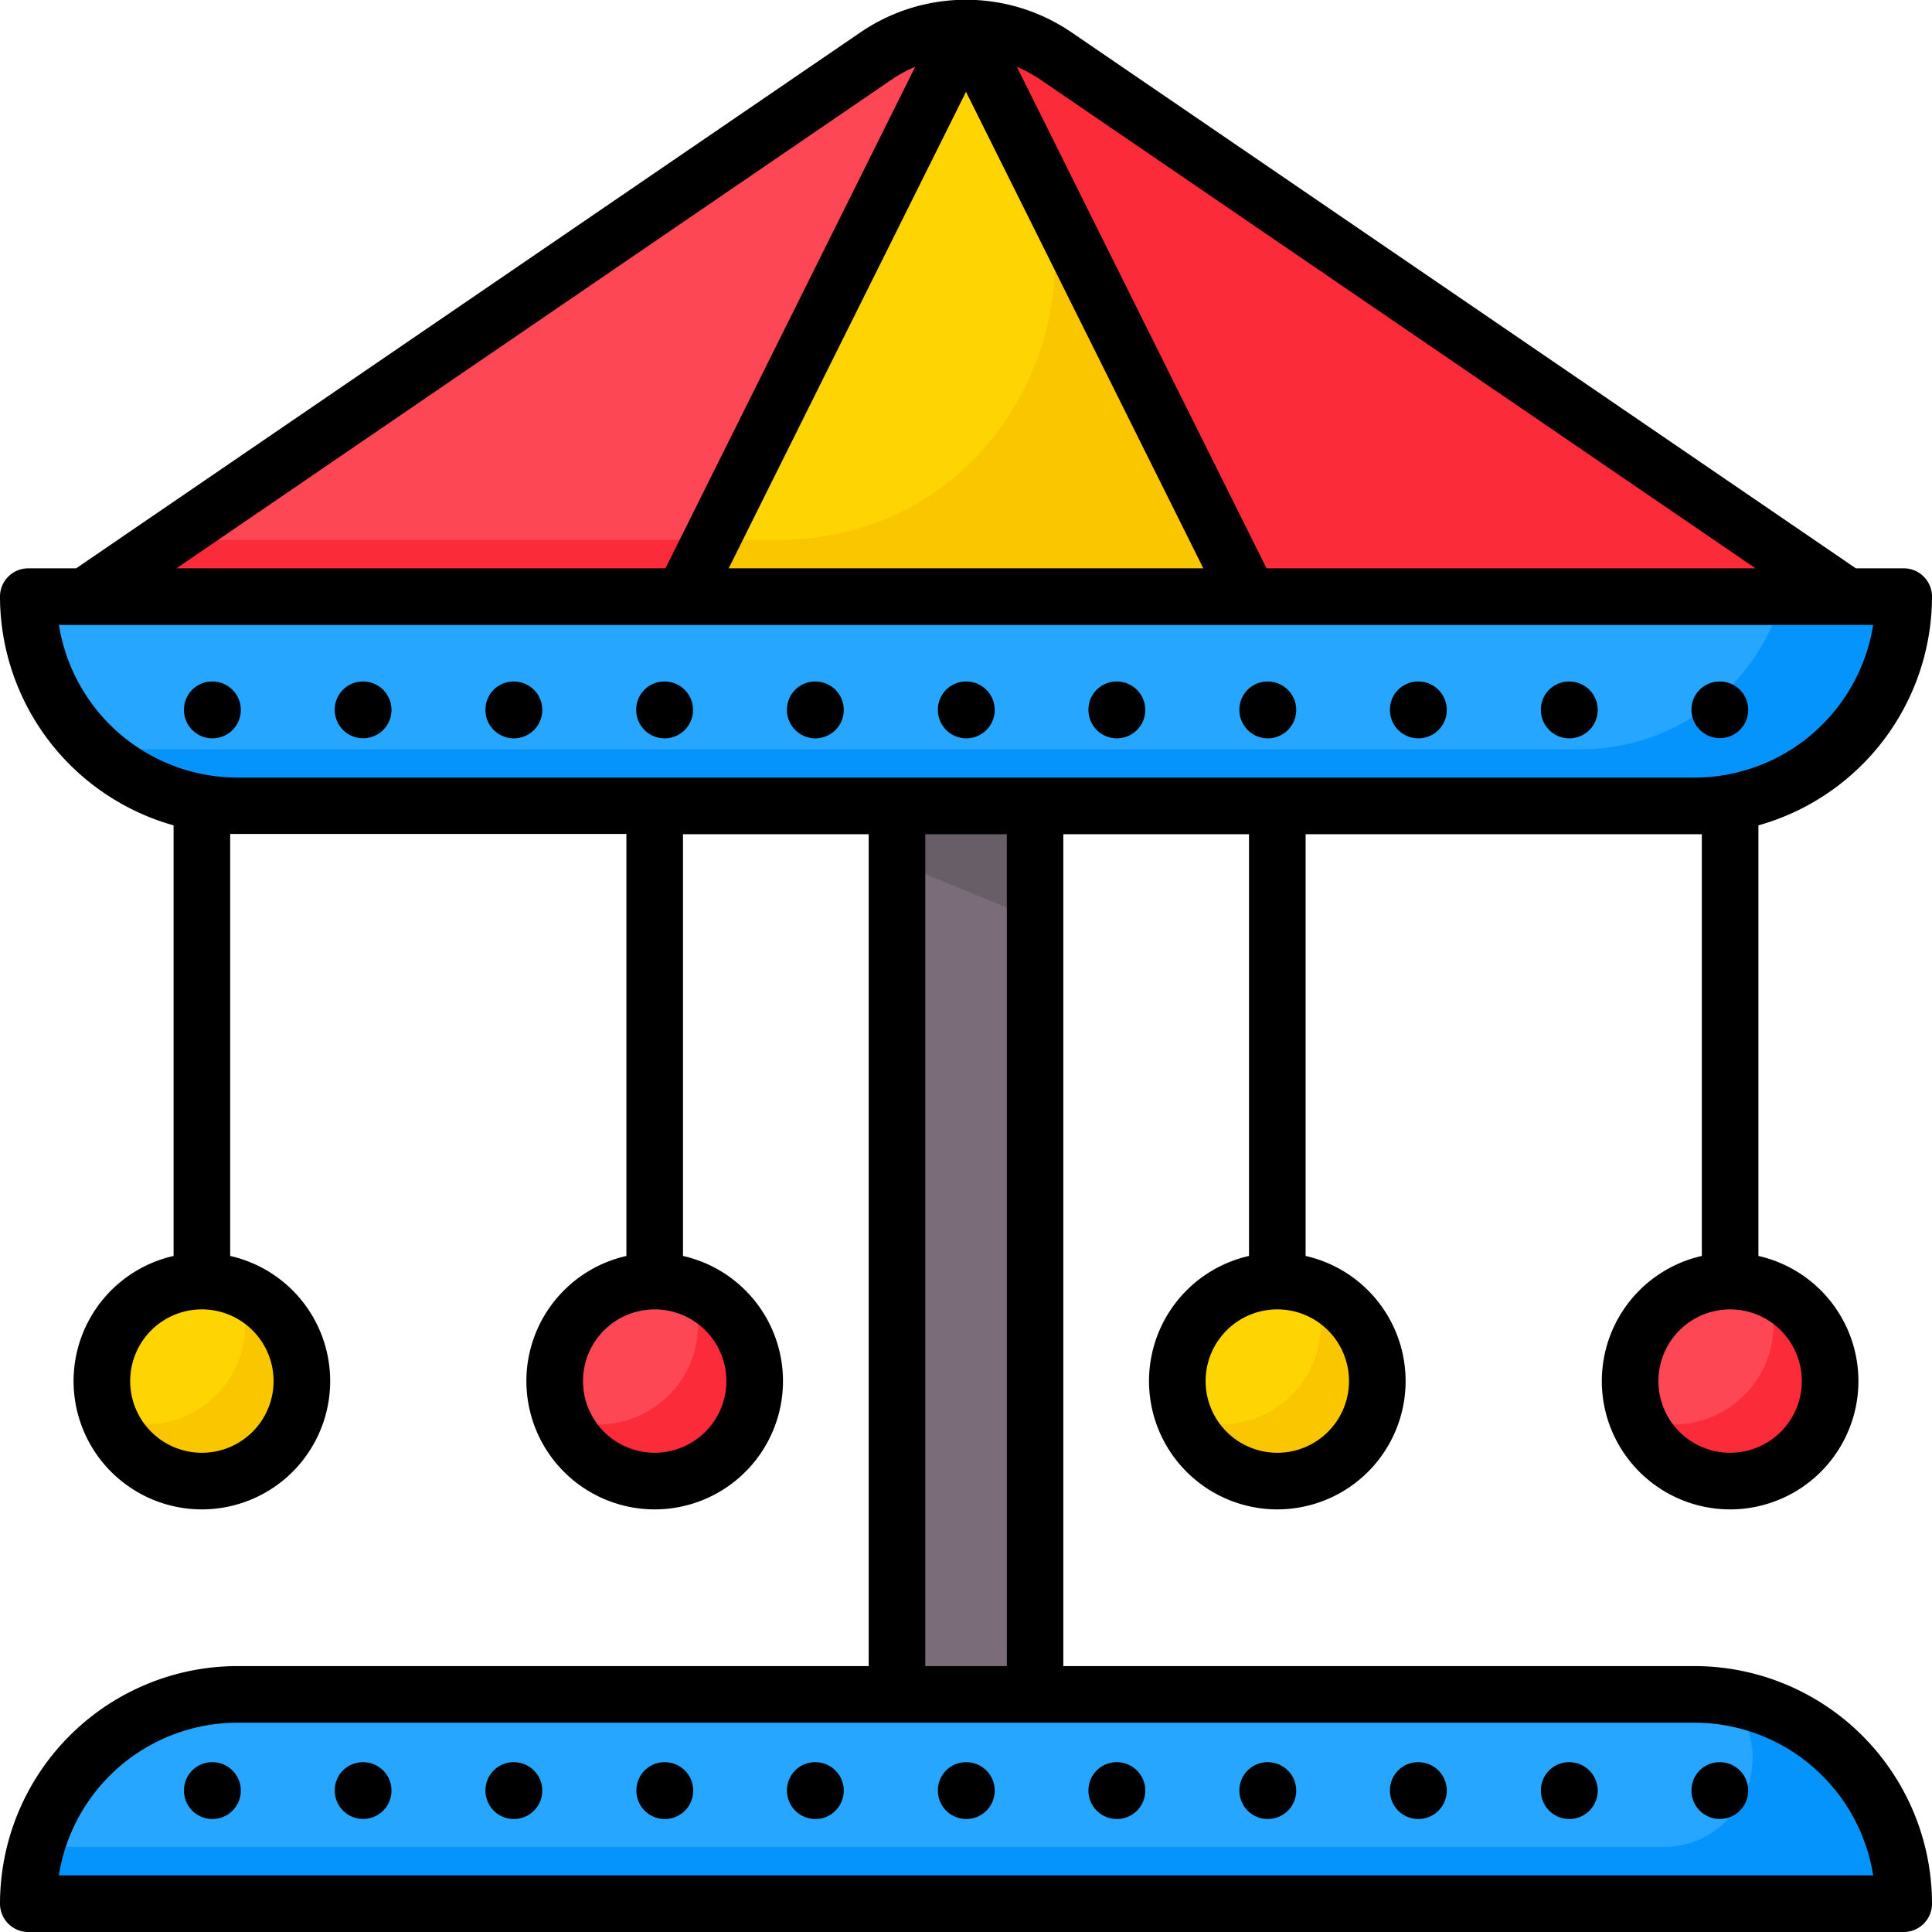 <svg xmlns="http://www.w3.org/2000/svg" data-name="Layer 1" viewBox="0 0 512 512"><circle cx="53.5" cy="366" r="26.5" fill="#fed402"/><circle cx="173.5" cy="366" r="26.5" fill="#fd4755"/><circle cx="338.5" cy="366" r="26.5" fill="#fed402"/><circle cx="458.5" cy="366" r="26.5" fill="#fd4755"/><path fill="#fb2b3a" d="M468.17,341.33a26.49,26.49,0,0,1-34.34,34.34,26.5,26.5,0,1,0,34.34-34.34Z"/><path fill="#fac600" d="M348.17,341.33a26.49,26.49,0,0,1-34.34,34.34,26.5,26.5,0,1,0,34.34-34.34Z"/><path fill="#fb2b3a" d="M183.17,341.33a26.49,26.49,0,0,1-34.34,34.34,26.5,26.5,0,1,0,34.34-34.34Z"/><path fill="#fac600" d="M63.17,341.33a26.49,26.49,0,0,1-34.34,34.34,26.5,26.5,0,1,0,34.34-34.34Z"/><rect width="36.57" height="290.93" x="237.72" y="213.57" fill="#7a6d79"/><polygon fill="#685e68" points="237.72 213.57 237.72 228.57 274.29 243.57 274.29 213.57 237.72 213.57"/><path fill="#fd4755" d="M22.5,158.11,232.06,14.9a42.41,42.41,0,0,1,47.88,0L489.5,158.11Z"/><path fill="#fb2b3a" d="M279.94,14.9a42.44,42.44,0,0,0-32.57-6.51h0c59.92,41,30.94,134.72-41.63,134.72H44.45l-22,15h467Z"/><path fill="#26a6fe" d="M7.5,158.11h497a0,0,0,0,1,0,0v0A55.47,55.47,0,0,1,449,213.57H63A55.47,55.47,0,0,1,7.5,158.11v0A0,0,0,0,1,7.5,158.11Z"/><path fill="#0593fc" d="M472.43,158.11A55.47,55.47,0,0,1,419,198.57H33a55.7,55.7,0,0,1-8.62-.67A55.29,55.29,0,0,0,63,213.57H449a55.46,55.46,0,0,0,55.47-55.46H472.43Z"/><path fill="#26a6fe" d="M63,449H449A55.47,55.47,0,0,1,504.5,504.5v0a0,0,0,0,1,0,0H7.5a0,0,0,0,1,0,0v0A55.47,55.47,0,0,1,63,449Z"/><path fill="#0593fc" d="M457.65,449.7c.26.25.52.52.77.79,13.71,14.85,2.56,39-17.65,39H9.57a55.39,55.39,0,0,0-2.07,15h497A55.48,55.48,0,0,0,457.65,449.7Z"/><polygon fill="#fed402" points="331 158.11 256 7.5 181 158.11 331 158.11"/><path fill="#fb2b3a" d="M279.94,14.9a42.44,42.44,0,0,0-32.57-6.51h0c59.92,41,30.94,134.72-41.63,134.72H44.45l-22,15h467Z"/><polygon fill="#fed402" points="331 158.11 256 7.5 181 158.11 331 158.11"/><path fill="#fac600" d="M277.41 50.49c10.92 42.85-18.8 92.62-71.67 92.62H188.47l-7.47 15H331zM256 7.51h0l-2.67 5.37a74.48 74.48 0 0 1 10.81 11z"/><path d="M216.1,180.61H216a7.45,7.45,0,0,0-7.45,7.5,7.53,7.53,0,1,0,7.55-7.5Zm-39.95,0h-.1a7.45,7.45,0,0,0-7.45,7.5,7.53,7.53,0,1,0,7.55-7.5Zm-119.84,0h-.1a7.45,7.45,0,0,0-7.45,7.5,7.53,7.53,0,1,0,7.55-7.5ZM336,467h-.1a7.46,7.46,0,0,0-7.45,7.5A7.53,7.53,0,1,0,336,467ZM216.1,467H216a7.46,7.46,0,0,0-7.45,7.5,7.53,7.53,0,1,0,7.55-7.5ZM96.25,180.61h-.09a7.45,7.45,0,0,0-7.45,7.5,7.52,7.52,0,1,0,7.54-7.5ZM449,441.53H281.79V221.07H331V332.84a34,34,0,1,0,15,0V221.07H449c.66,0,1.32,0,2,0V332.84a34,34,0,1,0,15,0V218.73a63.07,63.07,0,0,0,46-60.62,7.5,7.5,0,0,0-7.5-7.5H491.82L284.17,8.71a49.6,49.6,0,0,0-56.34,0L20.18,150.61H7.5a7.5,7.5,0,0,0-7.5,7.5,63.07,63.07,0,0,0,46,60.62V332.84a34,34,0,1,0,15,0V221c.65,0,1.31,0,2,0H166V332.84a34,34,0,1,0,15,0V221.07h49.21V441.53H63a63,63,0,0,0-63,63A7.5,7.5,0,0,0,7.5,512h497a7.5,7.5,0,0,0,7.5-7.5A63,63,0,0,0,449,441.53ZM357.5,366a19,19,0,1,1-19-19A19,19,0,0,1,357.5,366Zm120,0a19,19,0,1,1-19-19A19,19,0,0,1,477.5,366ZM275.71,21.09,465.23,150.61H335.64L269.46,17.7A35.44,35.44,0,0,1,275.71,21.09Zm43.18,129.52H193.11L256,24.33ZM236.29,21.09a35.44,35.44,0,0,1,6.25-3.39L176.36,150.61H46.77ZM72.5,366a19,19,0,1,1-19-19A19,19,0,0,1,72.5,366Zm120,0a19,19,0,1,1-19-19A19,19,0,0,1,192.5,366ZM63,206.07a48,48,0,0,1-47.38-40.46H496.41A48,48,0,0,1,449,206.07Zm203.82,15V441.53H245.21V221.07ZM15.59,497A48,48,0,0,1,63,456.53H449A48,48,0,0,1,496.41,497Zm440.2-30h-.09a7.45,7.45,0,0,0-7.45,7.5,7.52,7.52,0,1,0,7.54-7.5Zm-79.89,0h-.1a7.45,7.45,0,0,0-7.45,7.5,7.53,7.53,0,1,0,7.55-7.5Zm40,0h-.1a7.45,7.45,0,0,0-7.45,7.5,7.53,7.53,0,1,0,7.55-7.5ZM136.2,180.61h-.1a7.45,7.45,0,0,0-7.45,7.5,7.53,7.53,0,1,0,7.55-7.5ZM96.25,467h-.09a7.45,7.45,0,0,0-7.45,7.5,7.52,7.52,0,1,0,7.54-7.5Zm-39.94,0h-.1a7.45,7.45,0,0,0-7.45,7.5,7.53,7.53,0,1,0,7.55-7.5ZM296,467h-.1a7.46,7.46,0,0,0-7.45,7.5A7.53,7.53,0,1,0,296,467Zm-39.95,0H256a7.46,7.46,0,0,0-7.45,7.5,7.53,7.53,0,1,0,7.55-7.5ZM136.2,467h-.1a7.46,7.46,0,0,0-7.45,7.5,7.53,7.53,0,1,0,7.55-7.5Zm40,0h-.1a7.46,7.46,0,0,0-7.45,7.5,7.53,7.53,0,1,0,7.55-7.5ZM296,180.61h-.1a7.45,7.45,0,0,0-7.45,7.5,7.53,7.53,0,1,0,7.55-7.5Zm-39.95,0H256a7.45,7.45,0,0,0-7.45,7.5,7.53,7.53,0,1,0,7.55-7.5Zm199.74,15a7.5,7.5,0,1,0,0-15h-.09a7.45,7.45,0,0,0-7.45,7.5A7.54,7.54,0,0,0,455.79,195.61ZM336,180.61h-.1a7.45,7.45,0,0,0-7.45,7.5,7.53,7.53,0,1,0,7.55-7.5Zm79.9,0h-.1a7.45,7.45,0,0,0-7.45,7.5,7.53,7.53,0,1,0,7.55-7.5Zm-40,0h-.1a7.45,7.45,0,0,0-7.45,7.5,7.53,7.53,0,1,0,7.55-7.5Z"/></svg>